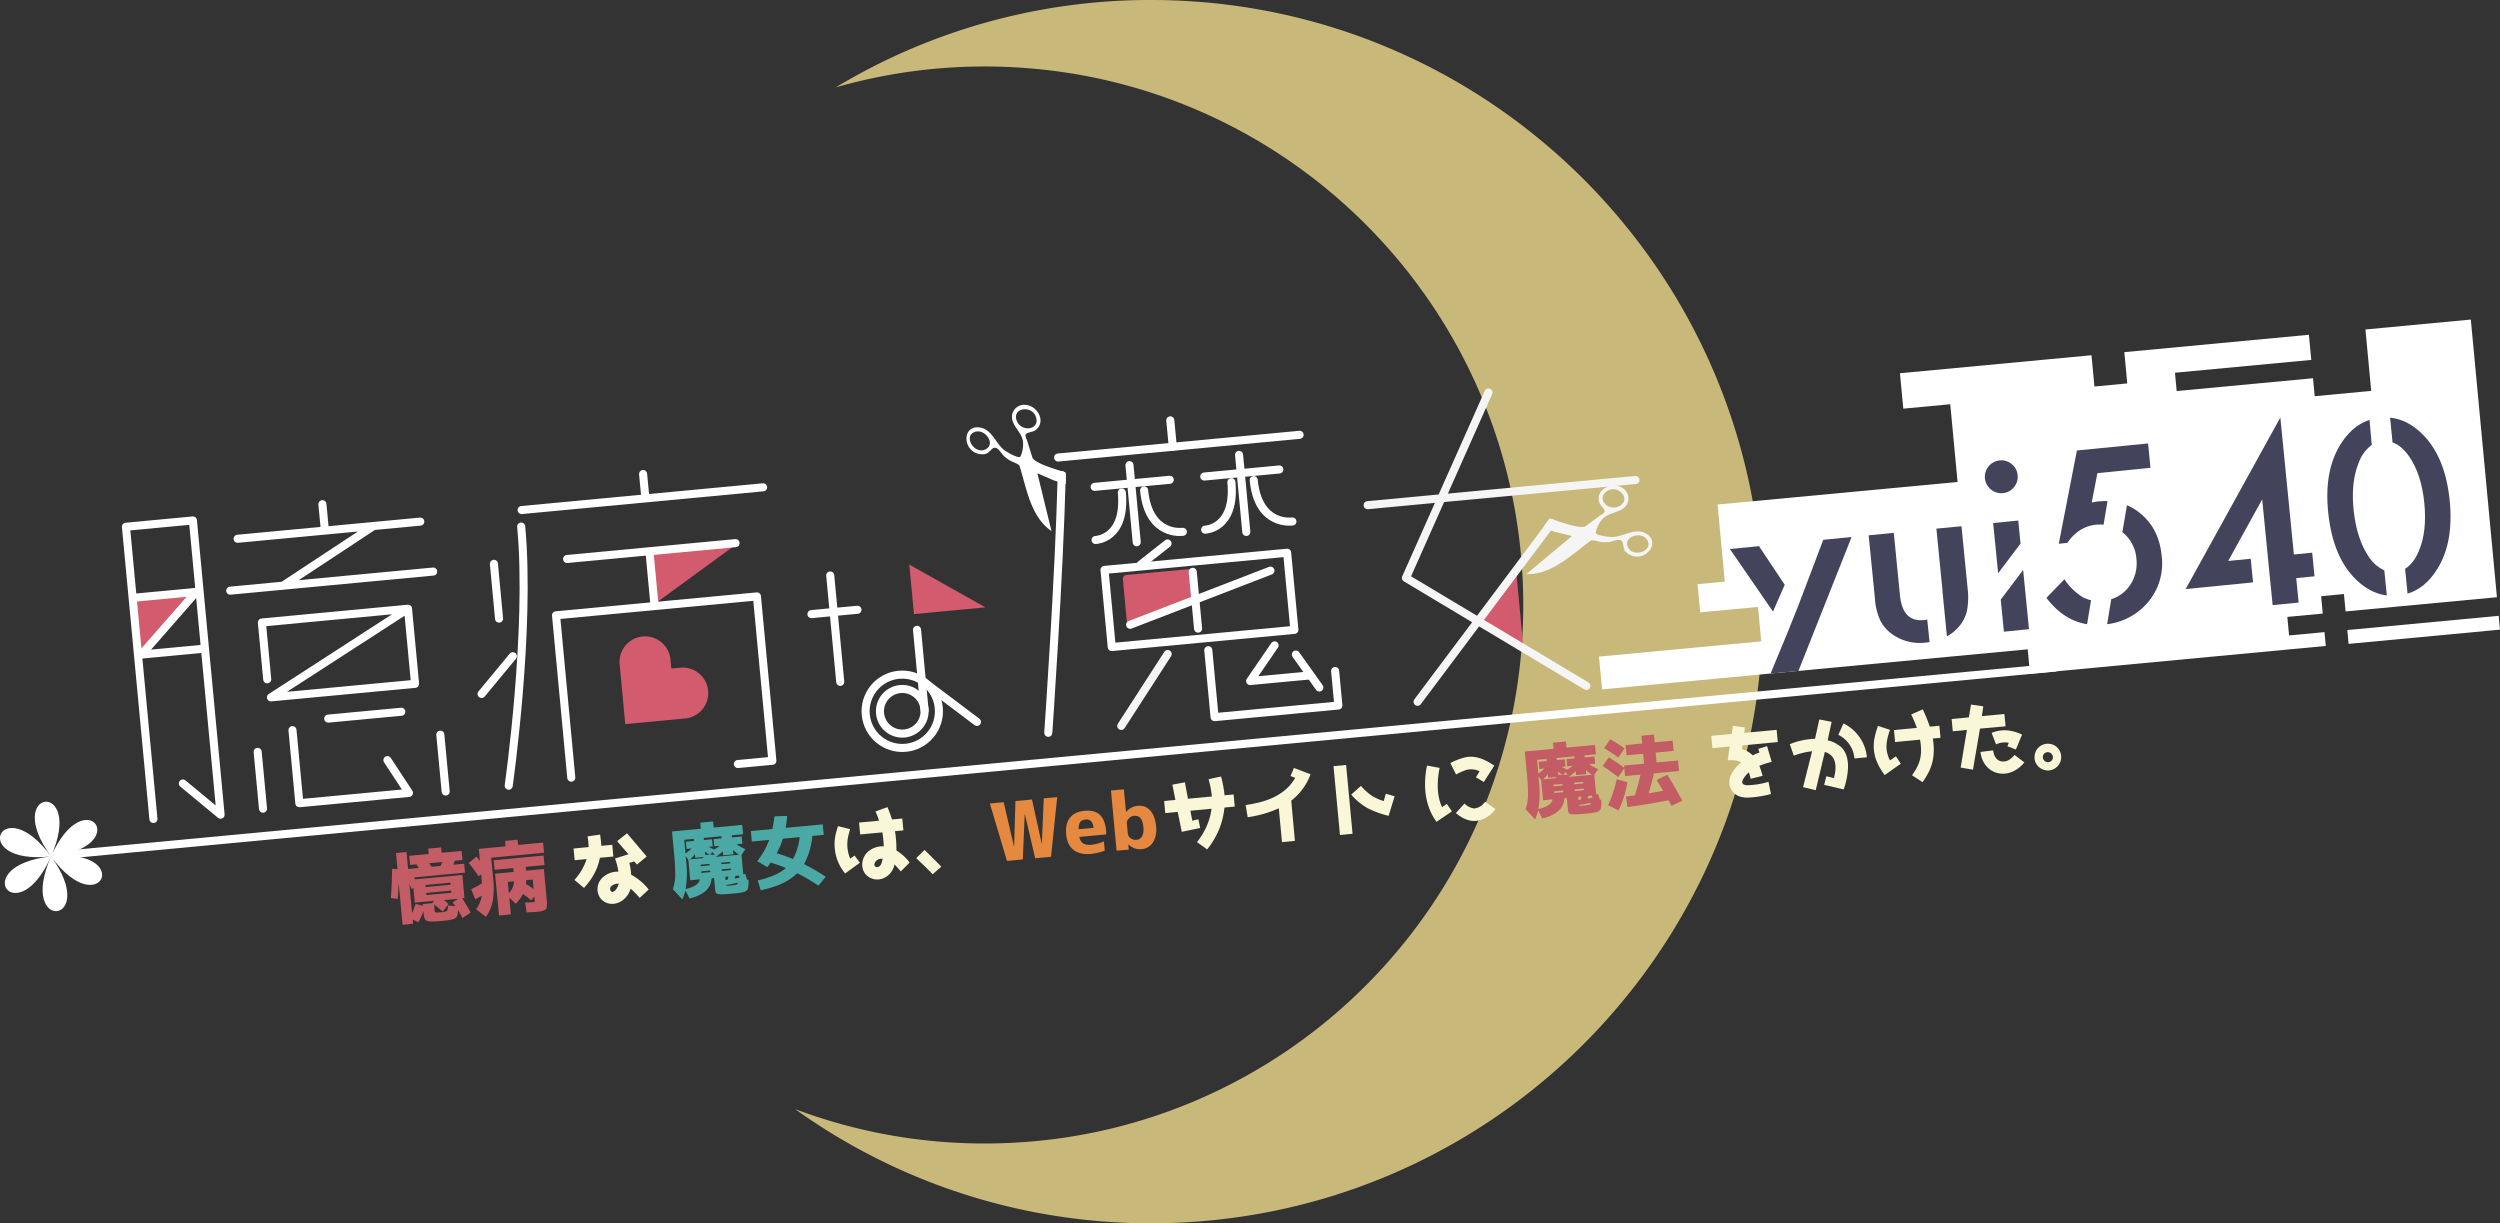 <svg xmlns="http://www.w3.org/2000/svg" viewBox="0 0 930.57 455.34"><rect x="0" y="0" width="930.57" height="455.34" fill="#333333" stroke="none"/><defs><style>.cls-1{fill:#eddb8d;opacity:0.8;}.cls-2{fill:#fff;}.cls-3{fill:#43445b;}.cls-4{fill:#d35b6e;}.cls-5,.cls-7,.cls-8,.cls-9{fill:none;}.cls-5{stroke:#f5f5f5;}.cls-5,.cls-7,.cls-9{stroke-linecap:round;}.cls-5,.cls-7{stroke-linejoin:round;}.cls-5,.cls-7,.cls-8{stroke-width:3px;}.cls-6{fill:#f5f5f5;}.cls-7,.cls-8{stroke:#fff;}.cls-8,.cls-9{stroke-miterlimit:10;}.cls-9{stroke:#d35b6e;stroke-width:19px;}.cls-10{fill:#c45c66;}.cls-11{fill:#faf7d9;}.cls-12{fill:#4aa9a4;}.cls-13{fill:#e58840;}</style></defs><title>アセット 2</title><g id="レイヤー_2" data-name="レイヤー 2"><g id="レイヤー_1-2" data-name="レイヤー 1"><g id="logo"><path class="cls-1" d="M428.43,0A226.61,226.61,0,0,0,311.11,32.52a200.49,200.49,0,0,1,55.45-7.77C477.27,24.75,567,114.49,567,225.2S477.27,425.64,366.56,425.64A200,200,0,0,1,296,412.86a226.61,226.61,0,0,0,132.46,42.48c125.74,0,227.67-101.93,227.67-227.67S554.17,0,428.43,0Z"/><g id="yui540"><polygon class="cls-2" points="642.02 216.49 631.88 217.45 632.87 227.93 654.38 225.91 655.58 238.73 595.19 244.41 596.34 256.6 754.78 241.7 755.63 250.8 865.73 240.44 865.24 235.29 852.06 236.53 851.41 229.63 864.59 228.39 863.99 221.92 872.48 221.12 873.09 227.59 929.43 222.3 919.71 118.95 880.48 122.64 882.63 145.5 861.59 147.48 860.97 140.79 810.22 145.56 809.58 138.74 860.32 133.97 859.44 124.61 790.74 131.08 791.83 142.72 779.61 143.87 778.51 132.23 707.22 138.93 708.46 152.11 725.94 150.47 728.66 179.4 639.33 187.8 642.02 216.49"/><rect class="cls-2" x="873.86" y="231.83" width="56.59" height="5.17" transform="translate(-17.99 85.49) rotate(-5.37)"/><polygon class="cls-3" points="664.32 217.66 654.75 203.29 643.92 204.36 659.96 227.65 664.32 217.66"/><polygon class="cls-3" points="669.43 249.73 689.22 199.89 678.67 200.93 669.43 225.32 665.36 235.49 659.06 250.7 669.43 249.73"/><path class="cls-3" d="M717.37,230.61a9.44,9.44,0,0,1-1.24.2q-7.93.8-8.92-9.26l-2.29-23.21-9.35.92,2.32,23.42a23.08,23.08,0,0,0,2,8.27,14.31,14.31,0,0,0,4.67,5.28A17.72,17.72,0,0,0,717,239.16c.42,0,.83-.11,1.24-.17Z"/><path class="cls-3" d="M720.78,196.77,723.07,220c0,.45.07.88.09,1.31l1.54,15.58a16.28,16.28,0,0,0,3.89-3,14.16,14.16,0,0,0,3.47-6.09,26.17,26.17,0,0,0,.37-8.5l-2.31-23.42Z"/><polygon class="cls-3" points="744.73 223.19 745.91 235.13 755.25 234.2 753.07 212.15 744.73 223.19"/><polygon class="cls-3" points="752.1 202.33 751.26 193.76 741.91 194.68 743.76 213.38 752.1 202.33"/><path class="cls-3" d="M744.31,171.38a6.14,6.14,0,0,0-5.47,6.62,6.13,6.13,0,0,0,6.71,5.55,5.79,5.79,0,0,0,4.1-2.21,5.92,5.92,0,0,0,1.36-4.5,5.78,5.78,0,0,0-2.21-4.1A5.93,5.93,0,0,0,744.31,171.38Z"/><path class="cls-3" d="M780.21,195.3a15.47,15.47,0,0,1,2.8,0l1.46-8.77a25.33,25.33,0,0,0-3.35.11c-.36,0-.76.09-1.18.16s-.87.16-1.34.26l2.11-10.94,19.76-2-.89-9.06-26.49,2.62-6.76,34.72,3.19-.32Q773.69,196,780.21,195.3Z"/><path class="cls-3" d="M797.06,191.41a20.18,20.18,0,0,0-5.35-3.36L790,198.11l.33.25a13.71,13.71,0,0,1,4.9,9.67,14.42,14.42,0,0,1-2.94,10.56,12.92,12.92,0,0,1-6.42,4.44l-1.54,9.31a23.49,23.49,0,0,0,15.14-8.09,22.26,22.26,0,0,0,5.16-17.36Q803.71,197.08,797.06,191.41Z"/><path class="cls-3" d="M776.87,232.35l1.48-8.94a11.25,11.25,0,0,1-3.1-1.12,22.76,22.76,0,0,1-6.82-6.66l-6.7,6.9Q768.12,230.95,776.87,232.35Z"/><polygon class="cls-3" points="853.85 206.39 848.81 155.4 813.57 219.26 838.65 216.78 837.78 207.98 829.39 208.81 842.05 185.88 844.17 207.35 844.16 207.35 845.03 216.15 845.04 216.15 845.94 225.24 855.62 224.29 854.72 215.19 861.53 214.52 860.66 205.72 853.85 206.39"/><path class="cls-3" d="M902.27,162.19c-3.81-4-8-6.26-12.61-6.73l.91,9.21c2.31.82,4.43,2.65,6.37,5.51q4.42,6.57,5.46,17.08t-2,17.76c-1.34,3.21-3.06,5.43-5.16,6.69l.92,9.26q6.61-2,11-9.07,6.24-9.84,4.69-25.54T902.27,162.19Z"/><path class="cls-3" d="M887.51,212.3a13.75,13.75,0,0,1-6-5.41q-4.39-6.7-5.45-17.37-1-10.26,2-17.48a13.91,13.91,0,0,1,4.77-6.41L882,156.3q-6.39,2.12-10.69,8.95-6.24,9.84-4.72,25.17,1.59,16.11,9.63,24.54,5.59,5.85,12.23,6.68Z"/></g><g id="臆病な魔女"><g id="女"><polygon class="cls-4" points="564.4 212.89 566.99 240.49 550.99 231.06 564.4 212.89"/><line class="cls-5" x1="509.07" y1="188.04" x2="608.78" y2="178.66"/><polyline class="cls-5" points="590.49 255.31 523.33 215.12 554.04 146.09"/><line class="cls-5" x1="527.66" y1="261.22" x2="577.55" y2="194.65"/><path class="cls-6" d="M578.85,198l-4.52-1.52c.34-.46,2.28-3.57,2.69-3.46,1.56.42,11.2,4.27,13.21,2.8l5.19-3.81c.36-.26,1.77-1,1.86-1.55.14-.92-1.5-2.24-1.85-3.15-1.94-5.16,4.76-8.32,8.67-5.56a4.55,4.55,0,0,1,1.76,5.41c-1.56,3.75-6.46,3.23-9.09,5.77a10.28,10.28,0,0,0-2.8,5.26c-.25,1.23,5.34,1.71,6.07,1.7,4,0,8.16-3.36,12.15-1.53,6.12,2.82,1.23,10.14-4.3,8.62a5.74,5.74,0,0,1-3-1.89c-.78-1-.51-3.06-1.24-3.74-1-1-3.54.25-4.66.39a14.23,14.23,0,0,1-3,0c-.71-.07-3.32-.89-3.79-.54-7.19,5.18-14.56,12.81-24.06,12.5l17-14.19Zm27.38,6.13c2.47,3.72,10,.28,6.52-3.63C610.29,197.67,603.64,200.07,606.23,204.09ZM603,188.25c4.37-2.83-1-8-4.77-5.47C593.84,185.65,598.93,190.81,603,188.25Z"/></g><g id="魔"><path class="cls-4" d="M419.51,232.29l25.65-9.57-.92-11.05-25,2.36a1.41,1.41,0,0,0-1.27,1.53Z"/><line class="cls-7" x1="435.62" y1="156.47" x2="436.54" y2="166.29"/><line class="cls-7" x1="483.75" y1="161.85" x2="393.86" y2="170.3"/><path class="cls-7" d="M395.2,176.82c-.91,37.64-5,95.95-5,95.95"/><path class="cls-2" d="M392.12,178.76l4.55,1.46c0-.57.28-4.22-.11-4.38-1.51-.58-11.55-3.21-12.29-5.59l-1.92-6.15c-.13-.43-.84-1.84-.57-2.35.43-.83,2.53-.91,3.36-1.44,4.63-3,1.11-9.52-3.67-9.62a4.55,4.55,0,0,0-4.64,3.3c-1,3.95,3.28,6.45,3.89,10a10.34,10.34,0,0,1-.87,5.9c-.53,1.13-5.31-1.81-5.89-2.24-3.25-2.4-4.58-7.56-8.87-8.45-6.6-1.37-7,7.43-1.66,9.49a5.71,5.71,0,0,0,3.51.24c1.21-.32,2.23-2.16,3.22-2.27,1.4-.16,2.7,2.3,3.52,3.08a13.41,13.41,0,0,0,2.41,1.76c.61.37,3.19,1.26,3.37,1.82,2.7,8.44,4.1,19,11.93,24.35l-5.25-21.51Zm-25.66-11.33c-4.2,1.52-8.18-5.69-3.09-6.79C367,159.85,370.93,165.73,366.46,167.43Zm12-10.8c-1.83-4.87,5.51-5.86,7.09-1.57C387.37,160,380.22,161.08,378.49,156.63Z"/><line class="cls-7" x1="407.46" y1="181.22" x2="435.41" y2="178.59"/><line class="cls-7" x1="420.42" y1="173.14" x2="423.12" y2="201.85"/><path class="cls-7" d="M417.57,183.32C419.2,200.69,407.8,201,407.8,201"/><path class="cls-7" d="M425.88,182.53c1.63,17.38,14.4,15.42,14.4,15.42"/><line class="cls-7" x1="448.25" y1="177.38" x2="476.2" y2="174.75"/><line class="cls-7" x1="461.21" y1="169.31" x2="463.91" y2="198.01"/><path class="cls-7" d="M458.36,179.48c1.63,17.37-9.77,17.68-9.77,17.68"/><path class="cls-7" d="M466.67,178.7c1.63,17.37,14.4,15.41,14.4,15.41"/><rect class="cls-7" x="412.33" y="208.86" width="68.28" height="28.83" transform="translate(-18.94 42.78) rotate(-5.37)"/><line class="cls-7" x1="472.89" y1="212.41" x2="420.67" y2="232.56"/><line class="cls-7" x1="443.97" y1="212.84" x2="445.96" y2="233.99"/><line class="cls-7" x1="434.59" y1="202.29" x2="424.62" y2="210.14"/><polyline class="cls-7" points="449.76 242.02 452.1 266.94 498.18 262.61 496.97 249.77"/><line class="cls-5" x1="434.65" y1="243.44" x2="417.36" y2="270.21"/><polyline class="cls-7" points="474.44 240.23 465.34 253.5 487.23 251.45"/><line class="cls-7" x1="482.35" y1="243.63" x2="491.1" y2="255.91"/></g><g id="な"><line class="cls-7" x1="302.04" y1="228.59" x2="319.18" y2="226.97"/><line class="cls-7" x1="309.03" y1="214.21" x2="312.76" y2="253.81"/><polygon class="cls-4" points="338.46 210.16 340.2 228.58 366.79 226.07 338.46 210.16"/><circle class="cls-8" cx="335.85" cy="264.76" r="13.65"/><circle class="cls-8" cx="335.85" cy="264.76" r="8.31"/><line class="cls-7" x1="341.34" y1="234.43" x2="344.16" y2="264.39"/><line class="cls-7" x1="345.12" y1="254.77" x2="363.65" y2="268.71"/></g><g id="病"><polygon class="cls-4" points="274.2 202.51 244.25 224.38 242.48 205.51 274.2 202.51"/><line class="cls-7" x1="194.16" y1="189.85" x2="284.05" y2="181.39"/><line class="cls-7" x1="239.38" y1="176.45" x2="240.18" y2="184.92"/><path class="cls-7" d="M194,196c3.62,38.52-4.65,96.46-4.65,96.46"/><line class="cls-7" x1="183.85" y1="209.87" x2="185.76" y2="230.26"/><line class="cls-7" x1="179.26" y1="258.31" x2="190.89" y2="244.26"/><line class="cls-7" x1="211.09" y1="208.07" x2="273.79" y2="202.17"/><polyline class="cls-7" points="212.65 289.46 206.97 229.03 281.75 222 287.5 283.18 274.66 284.39"/><line class="cls-7" x1="241.78" y1="205.66" x2="243.56" y2="224.59"/><polyline class="cls-9" points="240.11 246.36 241.31 259.18 254.13 257.98"/></g><g id="臆"><polygon class="cls-4" points="50.2 223.2 70.59 221.28 69.64 223.27 51.7 243.25 50.2 223.2"/><polyline class="cls-7" points="57.11 304.85 46.88 196.07 71.81 193.73 82.11 303.26 68.06 291.63"/><polyline class="cls-7" points="120.01 187.67 120.94 197.49 88.45 200.55 156.44 194.16 139.06 195.79 105.34 218.01 85.7 219.86 161.24 212.75"/><polyline class="cls-7" points="75.03 241.55 52.63 243.65 73.04 220.32 50.23 222.46"/><line class="cls-7" x1="95.91" y1="279.86" x2="97.9" y2="301.01"/><polyline class="cls-7" points="108.87 271.79 111.43 298.98 152.22 295.14 144.21 282.94"/><line class="cls-7" x1="122.18" y1="267.49" x2="149.38" y2="264.93"/><line class="cls-7" x1="163.9" y1="273.47" x2="165.89" y2="294.62"/><polyline class="cls-7" points="151.87 226.59 154.5 254.54 100.86 259.58 151.87 226.59 97.48 231.71 99.47 252.86"/></g></g><line id="lline" class="cls-8" x1="765.34" y1="248.45" x2="18.87" y2="318.65"/><path class="cls-2" d="M19,318.79c12.74-28.83-18.6-25.44,0,0-18.6-25.44-31.34,3.39,0,0-31.34,3.39-12.74,28.83,0,0-12.74,28.83,18.6,25.45,0,0,18.6,25.45,31.34-3.38,0,0C50.36,315.41,31.76,290,19,318.79Z"/></g><path class="cls-10" d="M145.51,334.26c.25-3.7.4-7.3.45-10.86l2,.12-.56-6,3.91-.37.59,6.3,4-.38-.88-1.33-2.39.23-.32-3.41,7.26-.68-.18-2,4.81-.45.18,2,7.44-.7.32,3.4-2.84.27c-.12.31-.41,1.12-.58,1.47l4.06-.38.31,3.32-18.88,1.77c.08.23.2.49.28.75l17.6-1.65.8,8.6-.86.09a60.79,60.79,0,0,1,3.15,5.34l-3.07,2a28.87,28.87,0,0,0-1.63-2.92c0,1.57-.3,2.56-1,3s-2.34.79-5,1c-1.74.16-2.57.21-3.63.22a4.34,4.34,0,0,1-2-.27c-.88-.4-1-1.29-1.19-3.08l-.06-.57a17.65,17.65,0,0,1-1.92,4.19l-2.06-1,.15,1.58-3.91.37-1.46-15.56c-.08,2.05-.2,4-.35,5.93Zm8.38-3.71-.78.35-.73-2.07,1,11.05a24.55,24.55,0,0,0,1.31-3.47l2.72.77-.06-.66,3.52-.33.76-.88-7.26.68Zm13.76-2-9.29.87.08.78,9.29-.88Zm.36,3.76-.08-.81-9.29.88.08.8Zm-8.24-11,.85,1.34,3.41-.32c.26-.66.49-1.16.61-1.47Zm9.7,16-1-1.42,2.1-1.34-5.25.49c.75.66,1.31,1.12,1.64,1.48l-2.17,2.82a33.6,33.6,0,0,0-3.23-2.62l.18,2c.05.51.17.83.39.9a8.31,8.31,0,0,0,2-.07,4.71,4.71,0,0,0,2.27-.51,3.5,3.5,0,0,0,.3-2Z"/><path class="cls-10" d="M188,313l4.66-.44.18,1.94,9.32-.87.35,3.79-19.68,1.85.74,7.85a28.23,28.23,0,0,1-.16,8.27,15.45,15.45,0,0,1-2.52,5.9l-3.7-2.84a10.78,10.78,0,0,0,2.14-5.08c-1,.63-1.85,1.07-2.43,1.37L175.39,331a29.83,29.83,0,0,0,4-2.22c-.09-1.29-.17-2.39-.26-3.32l-1,.75a60.63,60.63,0,0,0-3.66-5l2.91-2.36.72.9.55.73-.43-4.51,9.95-.93Zm-3.9,10.76-.34-3.56,18.58-1.74.33,3.55-7,.66.14,1.41,6.63-.63,1.08,11.5c.16,1.8.06,2.92-.32,3.41s-1.28.81-2.8,1c-.9.09-2.37.17-4.37.26l-.59-3.68c1.38,0,2.34-.07,2.76-.11.93-.08.9-.05.8-1.07l-.1-1.07-1.19,1.44a25.73,25.73,0,0,0-3.08-2.37,12.93,12.93,0,0,1-2.64,3.66l-2.42-2.31.59,6.24-4.42.42-1.46-15.56,6.93-.65-.13-1.41Zm4.91,4.51.39,4.18a6.65,6.65,0,0,0,1.94-4.4Zm9.29-.87-2.39.22c-.06.64-.11,1.1-.17,1.4a29.49,29.49,0,0,1,2.89,1.9Z"/><path class="cls-11" d="M217.39,330.53l-3.57-3a21.26,21.26,0,0,0,4.54-7.75l-4.45.42-.41-4.36,5.62-.53a35.83,35.83,0,0,0-.4-4l4.67-.65c.36,3,.42,3.55.45,4.18l4.06-.38.41,4.36-5,.46a21.71,21.71,0,0,1-4.44,9.46Zm20.71,3.69a25.92,25.92,0,0,0-3.42-3.45,6.3,6.3,0,0,1-1.32,2.72,7,7,0,0,1-4.93,2.93,5.58,5.58,0,0,1-5-2.15,5.89,5.89,0,0,1,1.53-8.16,8,8,0,0,1,5.21-1.64,21,21,0,0,0-1.25-4.91l5-1.59-4.2-4.87,3.67-2.94,7.32,8.65-3.6,3-1-1.14-1.85.5a24.51,24.51,0,0,1,.68,4.43,20.93,20.93,0,0,1,6.52,5.5Zm-10.36-4.51a1.45,1.45,0,0,0-.46,1.88c1,1.41,2.84-1.26,3-2.66A3.91,3.91,0,0,0,227.74,329.71Z"/><path class="cls-12" d="M278.58,327.46a11.63,11.63,0,0,1-.06,2.63c-.18.89-.09,1-.68,1.42a2.61,2.61,0,0,1-.71.46c-.2,0-.58.15-1.21.26a15.21,15.21,0,0,1-1.54.24l-2.15.2c-1.88.18-3.2.24-4,.23-1.57-.07-1.93-.4-2-1.56l-.43-4.51-.92.09c-.25,3.73-2.8,6.16-8.21,7.52l-1.52-3a20.11,20.11,0,0,1-1.19,3.33l-3.49-3.8a18.48,18.48,0,0,0,.87-4.81,77.3,77.3,0,0,0-.45-8.61l-.75-8.06,10.72-1-.21-2.27,4.8-.45.22,2.27,10.6-1,.33,3.49-4.21.4.07.77,3.61-.34.26,2.69-2.18.2a16,16,0,0,0,3.3,1.8L276,318.25l.67,7.19.71-.18c.29.87.51,1.58.65,2.14Zm-21.65.2-.71-7.62-1-1.35.19,2a34.93,34.93,0,0,1-.22,10.24c3.45-.84,5-1.95,5.3-3.63ZM255.54,316l-.25-2.69,3-.28-.07-.77-3.52.33.47,5.07a16.31,16.31,0,0,0,2.27-1.84Zm6,3.44.4-.46-3.16.3-.13-1.35a10.7,10.7,0,0,1-1.74,1.94Zm2.57,2.11-3.34.31.05.57,3.35-.32Zm.29,3.07-.05-.59-3.35.31.06.6Zm1.48-9.6-.25-2.68,3-.28-.08-.78-6.6.62.08.78,3-.28.26,2.68-1.5.14,2,1a9.56,9.56,0,0,0,2.06-1.4Zm-3.38,3.15,1.63,0c-.77-.5-1.35-.9-1.73-1.13Zm2.65-1-.75,1h1.69Zm1.31,1.78,8.64-.81a19.49,19.49,0,0,1-2.28-1.75L273,318l-3.8.36-.14-1.49a17,17,0,0,1-2.35,1.93Zm5.3,1.85-3.35.31.06.57,3.34-.31Zm.29,3.08-.06-.6-3.34.31.05.6Zm-.89,2.4-1.19.11.1,1.17c.21,0,.6-.12.75-.13Zm-.91,3.1c0,.18.11.29.33.3s.81,0,1.82-.11c1.76-.17,2.2-.3,2.29-1C273.29,328.9,271.81,329.19,270.3,329.42Zm4.82-3.47-1.34.13a6.27,6.27,0,0,1-.27,1l1.07-.22.76-.17Z"/><path class="cls-12" d="M293,303.72a35.11,35.11,0,0,1-.58,4.43l13.83-1.3.37,3.91-4.24.4a27.35,27.35,0,0,1-3.08,10.5,77.76,77.76,0,0,1,8.09,4.7l-2.73,3.3a86.24,86.24,0,0,0-7.91-4.65c-2.91,3-7.45,5.06-13.6,6.36l-1.09-3.66c4.75-1.08,8.28-2.62,10.47-4.63-1.82-.73-3.69-1.4-5.64-2-.56.75-1,1.33-1.29,1.69l-3.73-2.21a28,28,0,0,0,4.44-7.92l-6.45.6-.37-3.91,8-.75c.31-1.47.58-3,.79-4.71Zm4.66,7.88-6.24.59a31.24,31.24,0,0,1-2.32,5.43,51.72,51.72,0,0,1,6.07,2.14A22.81,22.81,0,0,0,297.67,311.6Z"/><path class="cls-11" d="M318.08,318.45l2,2.68-5.5,4a17,17,0,0,1-3.32-15.39l.64-2.23,4.5,1.12-.57,2.25a13.66,13.66,0,0,0,.64,8.74Zm17.22,5.92c-.58-.7-1.33-1.59-2.33-2.61a7.08,7.08,0,0,1-1.32,2.95,6.52,6.52,0,0,1-4.51,2.63,5.81,5.81,0,0,1-5.07-2.06,5.65,5.65,0,0,1-1.06-4.21,6.3,6.3,0,0,1,2.48-4.36,8.1,8.1,0,0,1,5.48-1.66,43.82,43.82,0,0,0-.52-5.22l-8.27.77-.42-4.42,7.44-.69a26.5,26.5,0,0,0-1.32-3.44l4.46-1.62c.14.26.89,2.15,1.7,4.6l3.82-.36.41,4.42-3.13.3a40.82,40.82,0,0,1,.52,7.18,18.12,18.12,0,0,1,4.94,4.48Zm-9.81-2.75a.91.91,0,0,0,.95,1.14c1.47,0,1.88-1.8,2.09-3.12a1.39,1.39,0,0,0-.58,0A2.63,2.63,0,0,0,325.49,321.62Z"/><path class="cls-11" d="M344.13,316.37c2.48,2.39,4.55,4.48,6.25,6.22l-3.23,2.84c-1.38-1.53-3.44-3.54-6.11-6Z"/><path class="cls-13" d="M374.83,320.48l-6.38-21.4,5.14-.48L377.42,315h.06l.5-16.83,6.15-.58,3.62,16.44h.06l.71-16.85,5-.47-2.29,22.21-5.91.55-3.83-16.42h-.06l-.71,16.85Z"/><path class="cls-13" d="M401.77,311.53c.49,2.37,1.86,3.17,4.7,2.91a17,17,0,0,0,4.43-1.26l.33,3.46a21.09,21.09,0,0,1-5.16,1.21c-5.41.5-8.72-2-9.21-7.27s1.93-8.32,6.86-8.78,7.48,2,8,7.32a10.07,10.07,0,0,1,0,1.48Zm5.29-3.39q-.36-3.34-2.95-3.1c-1.88.18-2.63,1.19-2.61,3.62Z"/><path class="cls-13" d="M415.63,316.65l-2.1-22.4,4.8-.45.8,8.42h.05a6.59,6.59,0,0,1,4.31-2.27c3.7-.35,6.34,2.33,6.82,7.5a9.34,9.34,0,0,1-1.14,6.1,5.44,5.44,0,0,1-4.17,2.53,6,6,0,0,1-5-1.82H420l.13,2Zm6.55-13a3.06,3.06,0,0,0-2,1,2.42,2.42,0,0,0-.73,1.91l.35,3.7a2.41,2.41,0,0,0,1.07,1.74,3,3,0,0,0,2.17.61c1.82-.17,2.84-1.74,2.56-4.76S424.19,303.49,422.18,303.68Z"/><path class="cls-11" d="M459.6,300.23l-3.82.36a30.76,30.76,0,0,1-1.45,6.67,29.88,29.88,0,0,1-5,8.91l-3.78-2.72a26.33,26.33,0,0,0,4.26-7.57,21.52,21.52,0,0,0,1.14-4.84l-7.85.74.71,3.7,2.27-.52.66,3.23-6.85,1.45-1.51-7.42-4.63.44-.42-4.51,4.18-.4-1.11-5.68,4.65-.86,1.15,6.1,8.9-.83a38.75,38.75,0,0,0-1.24-6.45l4.66-1a46.13,46.13,0,0,1,1.3,7l3.37-.31Z"/><path class="cls-11" d="M487.82,288.21a21.85,21.85,0,0,1-7.18,9.8L482,313l-4.81.45-1.18-12.58a42,42,0,0,1-11.59,3.32l-.75-4.51c4.66-.77,8.91-1.71,12.74-4.21a16.8,16.8,0,0,0,5.71-5.93l-1.75-.68,1.28-3Z"/><path class="cls-11" d="M498.77,310.8l-2.4-25.62,4.69-.44,2.4,25.62Zm20.35-14.41-2.24,7.29a36.27,36.27,0,0,1-7.68-2.78,22.17,22.17,0,0,1-6.23-5.14l3.61-3.23a21.69,21.69,0,0,0,3.92,3.58,18.22,18.22,0,0,0,4.57,2.07l.76-2.75Z"/><path class="cls-11" d="M540.45,302c-.06.06-5.75,3.91-5.75,3.91-1.56-2.2-6-8.84-3.53-20.94l4.69.86c-1.66,8.38.09,12.83.92,14.62l1.75-1.22Zm11.87-10.91-2.94-1.77,1.36-2.21a6.87,6.87,0,0,0-5.83-.2,27.32,27.32,0,0,0-2.92,1.36l-2.14-4.23a23.33,23.33,0,0,1,5.94-2.22c2.9-.48,6,.16,10.42,3.18Zm-7.2,8a6.2,6.2,0,0,0,3.54,1.84,5.4,5.4,0,0,0,4.11-2.53l3.87,2.77a10.23,10.23,0,0,1-7.24,4.39c-2.69.25-5.34-1.07-7.48-2.92Z"/><path class="cls-10" d="M596,297.7a11.69,11.69,0,0,1,0,2.62c-.19.89-.09,1-.68,1.42a2.77,2.77,0,0,1-.71.46c-.21.05-.59.15-1.21.27s-1.13.19-1.55.23l-2.15.2c-1.88.18-3.2.24-4,.23-1.58-.07-1.94-.39-2.05-1.56l-.42-4.51-.93.09c-.25,3.73-2.79,6.17-8.21,7.52l-1.52-3a19.78,19.78,0,0,1-1.19,3.33l-3.49-3.8a17.68,17.68,0,0,0,.87-4.81,74.32,74.32,0,0,0-.44-8.61l-.76-8.06,10.72-1-.21-2.27,4.81-.45.21,2.27,10.61-1,.32,3.49-4.21.4.07.77,3.62-.34.25,2.69-2.18.21a17.55,17.55,0,0,0,3.3,1.8l-1.42,2.18.68,7.2.7-.19c.3.87.51,1.58.66,2.14Zm-21.64.19-.72-7.62-1-1.35.19,2a34.64,34.64,0,0,1-.21,10.24c3.45-.84,5-1.95,5.29-3.63ZM573,286.24l-.25-2.69,3-.28-.07-.77-3.53.33.48,5.08a16.28,16.28,0,0,0,2.26-1.84Zm6,3.44.41-.46-3.17.3-.12-1.35a10.41,10.41,0,0,1-1.75,1.94Zm2.58,2.11-3.35.31.06.57,3.34-.31Zm.29,3.07-.06-.59-3.34.31,0,.6Zm1.48-9.6-.25-2.68,3-.28-.07-.78-6.6.62.07.78,3-.28.25,2.69-1.49.14,2,1a9.91,9.91,0,0,0,2.07-1.4ZM580,288.41l1.63,0c-.77-.5-1.35-.9-1.74-1.13Zm2.65-1-.75,1h1.69Zm1.31,1.78,8.63-.81a20.22,20.22,0,0,1-2.27-1.75l.14,1.53-3.79.35-.14-1.49a19.29,19.29,0,0,1-2.35,1.94Zm5.3,1.85-3.35.31.05.57,3.35-.31Zm.28,3.08,0-.6-3.35.31.06.6Zm-.89,2.4-1.19.11.11,1.17c.21,0,.59-.12.74-.13Zm-.91,3.1a.31.31,0,0,0,.33.3c.21,0,.81,0,1.83-.11,1.76-.17,2.2-.3,2.28-1C590.73,299.13,589.26,299.42,587.74,299.65Zm4.83-3.47-1.35.13a6.31,6.31,0,0,1-.26,1l1.06-.22c.44-.1.71-.16.77-.16Z"/><path class="cls-10" d="M620.64,288.37c2,3.19,3.8,6.42,5.55,9.69l-4,1.91-1.13-2.09c-5.95,1.16-11,2-15.25,2.54l-.61-3.92c.69-.09,1.79-.22,3.33-.46a73.44,73.44,0,0,0,2.11-7.7l-5.76.54L604.6,286l-2.26,3.26c-1.82-1.46-3.78-2.81-5.81-4.13l2.33-3.2a58.56,58.56,0,0,1,5.72,3.89l-.08-.86,7.47-.7-.35-3.68-6.18.58-.36-3.82,6.19-.58-.28-2.9,4.66-.43.27,2.89,6.69-.62.36,3.82-6.69.63.35,3.67,8-.75L625,287l-9.38.88c-.48,2.22-1.13,4.66-1.92,7.41.68-.09,1.69-.28,3.08-.53s2.1-.37,2.25-.42c-.29-.54-1.08-1.89-2.4-4Zm-14.9,2.75a37.28,37.28,0,0,1-3.28,10.58l-3.89-2a45.34,45.34,0,0,0,3.22-9.65Zm-6.34-15.95a58.6,58.6,0,0,1,5.28,3.39L602.41,282c-1.42-1.07-3.19-2.23-5.3-3.51Z"/><path class="cls-11" d="M648.6,277.45l-.19,1.44a8.34,8.34,0,0,1,4,2.3,20.19,20.19,0,0,1,2.49-1.08l-.4-1.37,3.25-1,1.73,5.86a27.54,27.54,0,0,0-4.6,1.46,31.65,31.65,0,0,1,1.2,3.74l-4.42,1.08c-.24-1-.47-1.74-.68-2.38a8.78,8.78,0,0,0-2.29,2.84c-.42,1-.22,1.83,1.69,1.95a31.12,31.12,0,0,0,7.9-1.26l.93,4.53a41.82,41.82,0,0,1-8.58,1.34c-2.35,0-4.51-.54-5.9-2.54-2.72-3.94.52-8.22,3.37-10.57-1.11-.67-2.55-.93-5-.76l.72-5.16-6.42.6-.43-4.57,7.62-.71.44-3,4.48.6-.26,2,12.06-1.13.43,4.56Z"/><path class="cls-11" d="M686.27,293.83,679,292.14l.81-3.21,2.84.7c.79-3.06,1-6.4-.93-8.32a5.71,5.71,0,0,0-2.46-1.43l-3.39,14.24L671.15,293l3.36-13.36a27.3,27.3,0,0,0-6.81,1.64L666.21,277a27.22,27.22,0,0,1,9.4-2l1.58-7.2,4.6.89-1.49,6.86a12.16,12.16,0,0,1,5.13,2.62c1.89,1.91,2.48,4.65,2.46,7.31A27.49,27.49,0,0,1,686.27,293.83Zm4-11.52a10.75,10.75,0,0,0-6-8.78l1.92-4.24a15.54,15.54,0,0,1,8.72,12.59Z"/><path class="cls-11" d="M705.72,281.52l1.83,2.75-6,4.22a20.69,20.69,0,0,1-3.38-6.2c-1.34-4.36-.66-7.65.85-12.1l4.48,1.48c-1.37,4-2.05,7.33,0,11.39Zm16.59-6.89-2.87.27a23.06,23.06,0,0,1,.36,3.8c.07,5-1.3,8.34-4.17,12.44l-3.91-2.56c2.18-3.12,3.52-5.84,3.34-10a23.55,23.55,0,0,0-.37-3.25l-9.28.87-.42-4.45,8.51-.8a40.85,40.85,0,0,0-2.1-5l4.31-1.91a60.73,60.73,0,0,1,2.63,6.45l3.55-.34Z"/><path class="cls-11" d="M737,271.21l-2.6,15.28-4.59-.78,2.33-14-5.26.49-.43-4.57,6.42-.6c.16-.89.3-1.69.79-4.78l4.58.66c-.18,1.25-.34,2.5-.53,3.66l8.39-.79.43,4.57Zm16.52,12.58c-2.43,3-6.13,4.94-10.08,3.93-3.37-.89-5.78-3.8-6.25-7.82l4.7-.59c.23,1.75,1,3.49,2.72,4,2.57.69,4.4-1.29,5.27-2.3Zm-3.16-4.8-3.13-1.21.48-1.31a8.08,8.08,0,0,0-4.73.6l-1.64-4.25c4.84-2.08,9.19-.38,11.33.62Z"/><path class="cls-11" d="M757.35,282.28a4.91,4.91,0,0,1,1.1-3.66,5,5,0,0,1,7-.66,5,5,0,0,1-2.73,8.81,5,5,0,0,1-5.42-4.49Zm3.74,1a1.93,1.93,0,0,0,2.69-.26,1.91,1.91,0,0,0-2.94-2.43A1.93,1.93,0,0,0,761.09,283.29Z"/></g></g></svg>